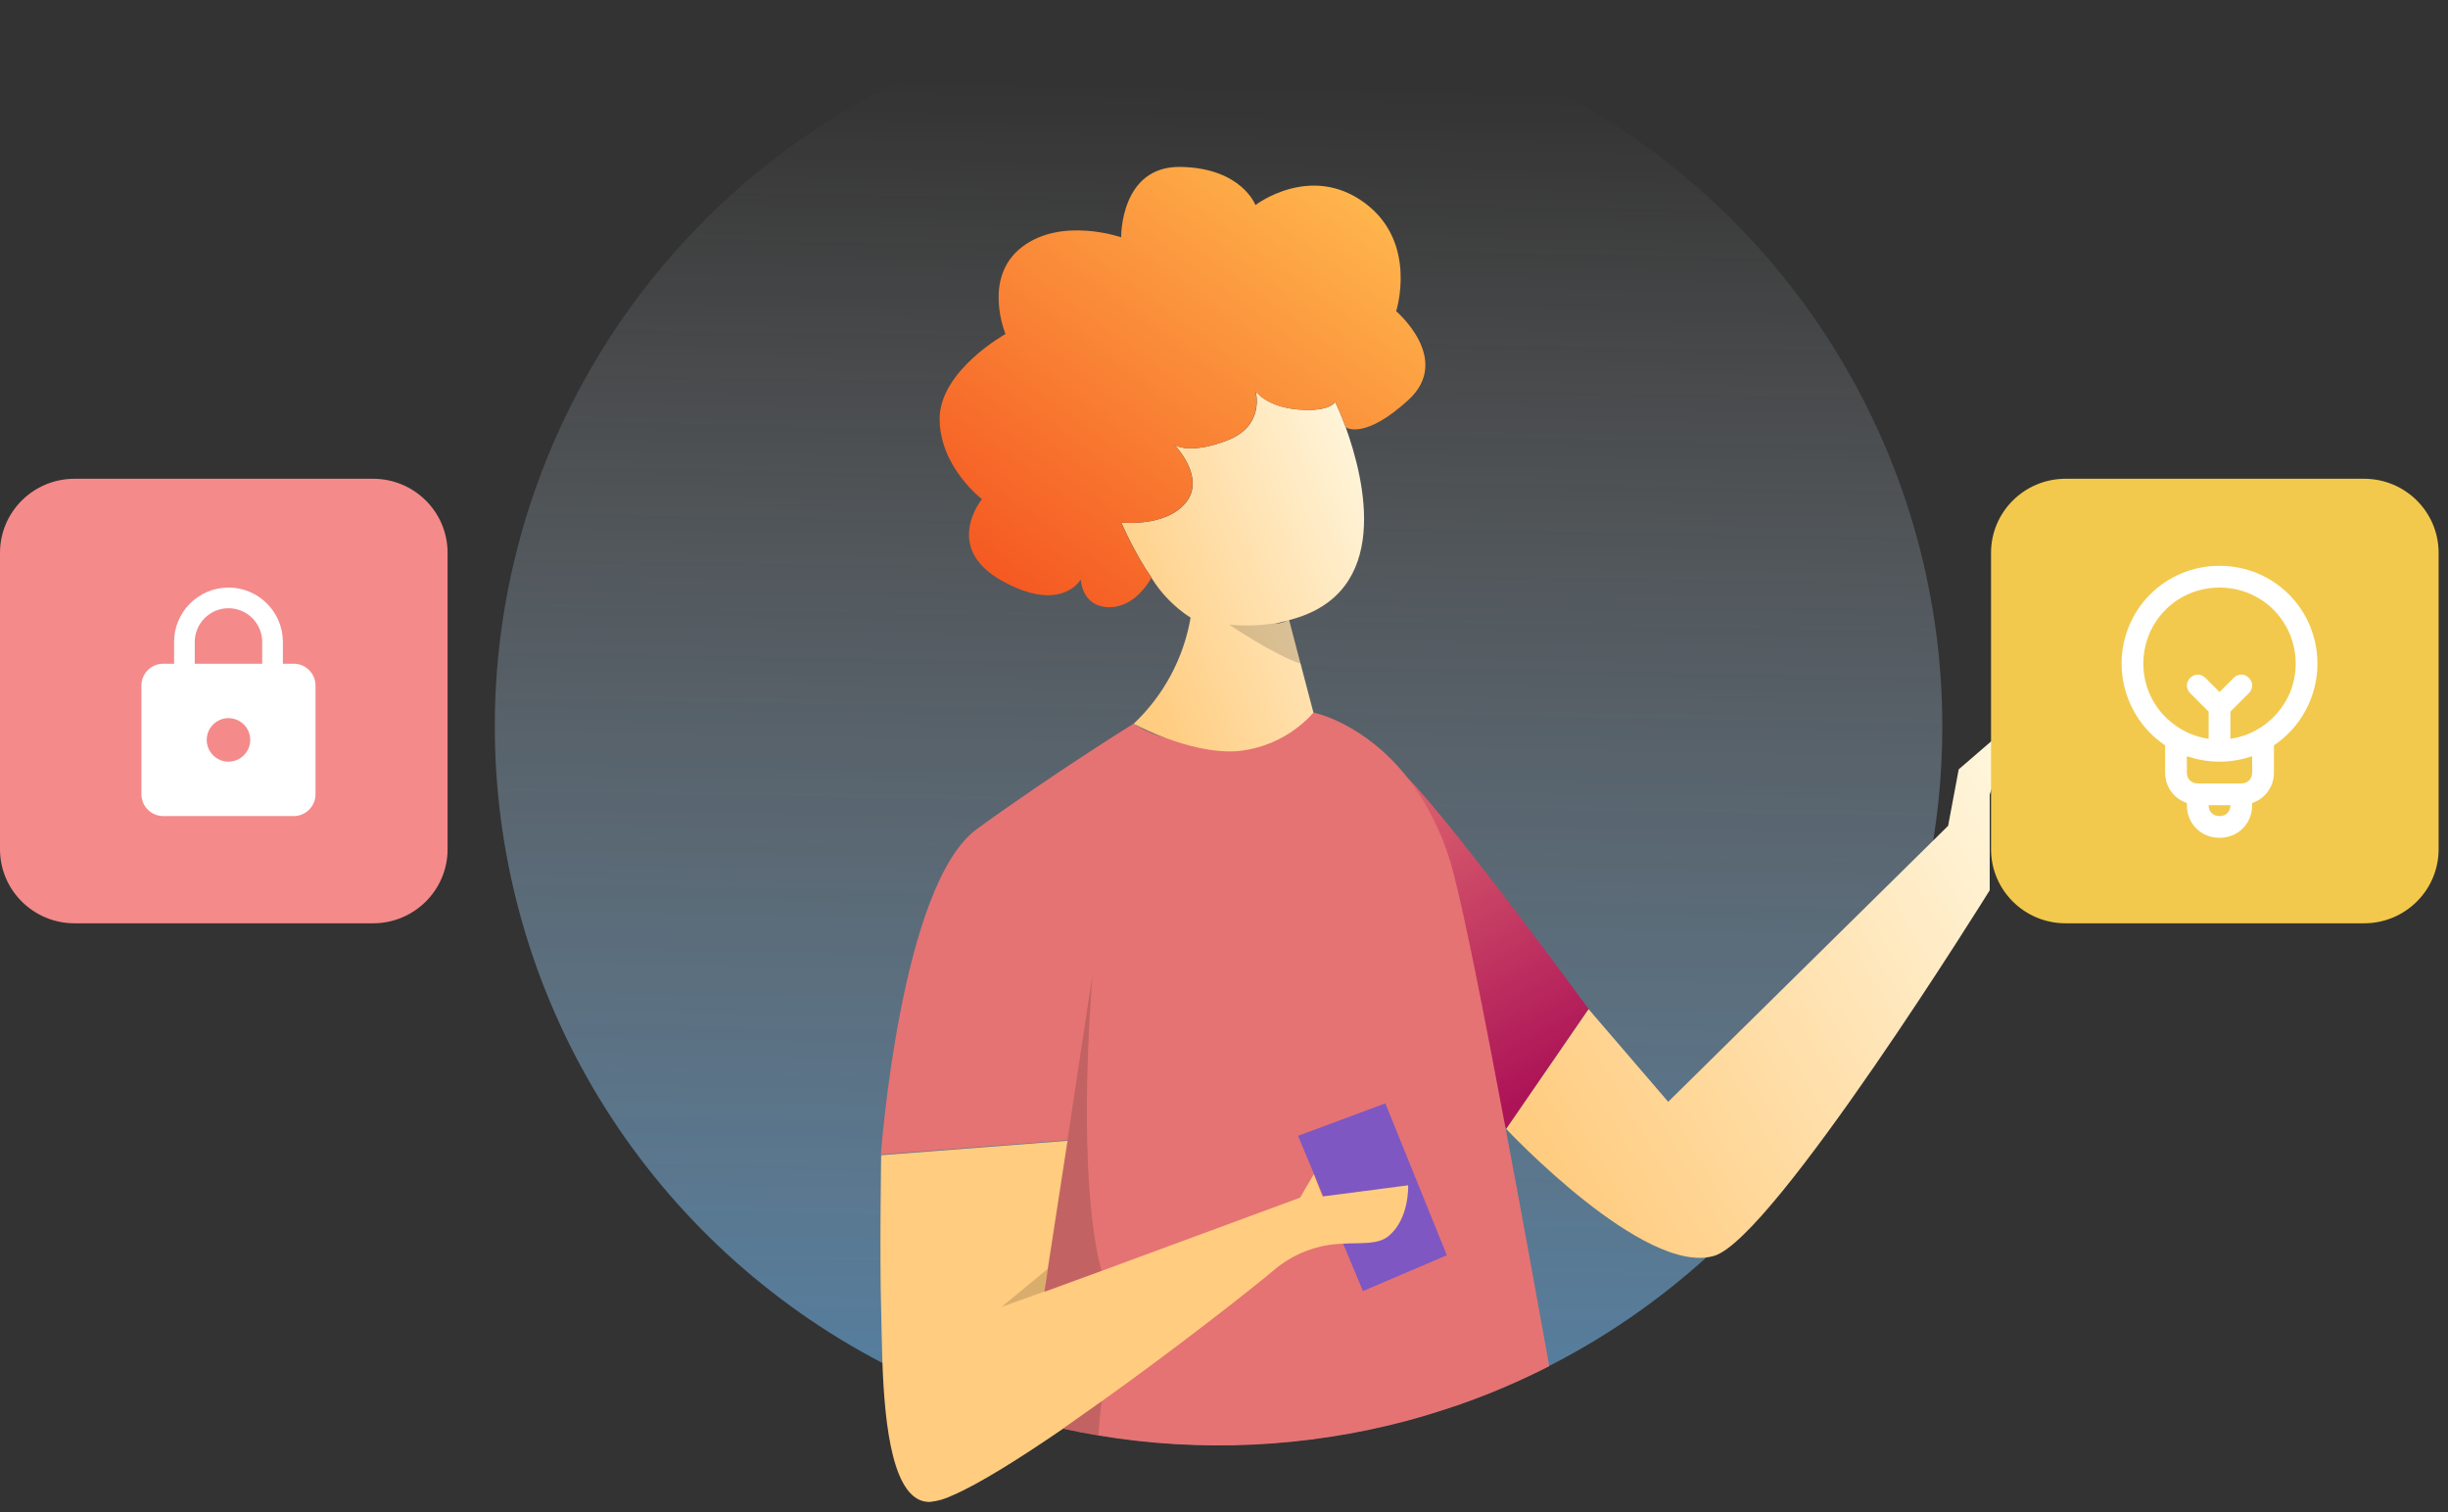 <svg width="225" height="139" viewBox="0 0 225 139" fill="none" xmlns="http://www.w3.org/2000/svg">
<rect x="0" y="0" width="225" height="139" fill="#333333" stroke="none"/>
<path d="M178.522 66.763C178.53 75.946 176.606 85.029 172.874 93.431C169.141 101.833 163.683 109.367 156.848 115.552C154.946 117.274 152.947 118.886 150.861 120.382C148.183 122.301 145.363 124.017 142.427 125.517H142.396C141.77 125.844 141.134 126.154 140.493 126.455C140.2 126.598 139.913 126.73 139.616 126.863C137.758 127.708 135.854 128.467 133.901 129.14C132.362 129.649 130.782 130.159 129.186 130.577C119.983 133.008 110.363 133.458 100.971 131.896C99.857 131.713 98.76 131.504 97.667 131.265L96.743 131.056C93.956 130.409 91.214 129.582 88.535 128.58C86.979 127.999 85.454 127.362 83.959 126.669C83.38 126.399 82.8 126.124 82.23 125.838C81.841 125.645 81.456 125.446 81.071 125.247C70.633 119.803 61.839 111.702 55.59 101.772C49.341 91.843 45.862 80.442 45.508 68.738C45.155 57.034 47.94 45.447 53.578 35.163C59.216 24.88 67.505 16.269 77.596 10.213C87.687 4.157 99.217 0.874 111.006 0.699C122.795 0.523 134.418 3.463 144.687 9.217C154.956 14.97 163.5 23.331 169.445 33.443C175.391 43.554 178.523 55.054 178.522 66.763Z" fill="url(#paint0_linear)"/>
<path d="M129.432 71.542C133.669 75.873 146.012 92.727 146.012 92.727L138.43 103.767L131.612 81.834L129.432 71.542Z" fill="url(#paint1_linear)"/>
<path d="M142.396 125.553C141.77 125.879 141.134 126.19 140.492 126.491C140.2 126.633 139.913 126.766 139.615 126.898C137.758 127.744 135.853 128.503 133.9 129.176C132.361 129.685 130.781 130.195 129.186 130.612C119.983 133.044 110.363 133.494 100.97 131.932C99.857 131.749 98.759 131.54 97.666 131.3C93.665 134.041 89.971 136.359 87.524 137.414L87.724 135.718L88.555 128.62L90.479 112.108L98.103 104.786L80.963 106.106C80.963 106.106 82.763 81.294 89.792 76.189C96.82 71.083 104.192 66.508 104.192 66.508C105.071 67.084 106.04 67.513 107.06 67.777C109.497 68.446 112.031 68.703 114.555 68.536C117.561 68.398 120.567 65.622 120.711 65.479C120.711 65.479 125.43 66.411 129.432 71.562C131.428 74.214 132.86 77.24 133.644 80.458C134.629 84.223 136.378 93.017 138.369 103.64C139.672 110.477 141.041 118.059 142.396 125.553Z" fill="url(#paint2_linear)"/>
<path d="M146.012 92.747L153.328 101.261L179.055 75.898L180.03 70.706L185.16 66.279L182.877 73.03V81.823C182.877 81.823 163.034 113.769 157.565 115.414C151.168 117.345 138.44 103.757 138.44 103.757L146.012 92.747Z" fill="url(#paint3_linear)"/>
<path d="M119.306 104.389L125.272 118.655L132.982 115.363L127.329 101.403L119.306 104.389Z" fill="#7E57C2"/>
<path d="M127.616 113.606C126.657 114.39 125.225 114.207 123.45 114.298C121.066 114.361 118.778 115.251 116.986 116.815C114.601 118.807 107.932 124.02 101.263 128.778C100.052 129.639 98.841 130.49 97.672 131.326C93.67 134.067 89.977 136.385 87.529 137.439C86.886 137.757 86.192 137.958 85.478 138.036C82.051 138.122 81.317 130.989 81.107 125.298C81.04 123.408 81.025 121.681 80.989 120.433C80.845 115.44 80.989 106.167 80.989 106.167L98.128 104.842L96.312 116.632L95.994 118.716V118.731L101.124 116.846L101.283 116.79L119.495 110.07L120.752 107.915L121.552 109.952H121.629L129.427 108.934C129.427 108.934 129.56 112.021 127.616 113.606Z" fill="url(#paint4_linear)"/>
<path d="M123.681 39.25C123.234 38.038 122.85 37.212 122.737 36.968V36.907C122.737 36.907 122.342 37.875 119.366 37.64C116.391 37.406 115.406 35.939 115.406 35.939C115.406 35.939 116.34 39.118 112.795 40.478C109.383 41.793 108.039 40.942 107.947 40.881C108.126 41.074 110.794 43.907 109.024 46.154C107.193 48.482 103.073 48.024 103.073 48.024V48.054C103.592 49.22 104.172 50.358 104.812 51.463C105.151 52.044 105.484 52.579 105.838 53.078V53.114C106.747 54.581 107.974 55.829 109.429 56.767C108.79 60.495 106.952 63.918 104.192 66.523C105.12 67.005 106.078 67.428 107.059 67.792C108.973 68.51 111.543 69.224 113.836 69.025C116.493 68.743 118.948 67.486 120.721 65.499L119.546 61.021L118.489 56.986C128.041 54.566 125.415 44.039 123.681 39.25ZM117.956 57.133L118.125 57.093L118.397 57.016C118.001 57.186 117.583 57.3 117.155 57.352C117.376 57.297 117.602 57.235 117.838 57.164L117.956 57.133Z" fill="url(#paint5_linear)"/>
<path d="M129.432 36.774C125.492 40.371 123.789 39.357 123.681 39.261V39.25C123.235 38.038 122.85 37.212 122.743 36.968L122.717 36.907C122.717 36.907 122.317 37.875 119.341 37.64C116.366 37.406 115.386 35.939 115.386 35.939C115.386 35.939 116.32 39.118 112.775 40.478C109.358 41.793 108.014 40.942 107.927 40.881C108.107 41.069 110.774 43.902 109.004 46.149C107.173 48.477 103.053 48.024 103.053 48.024V48.049C103.572 49.217 104.152 50.356 104.792 51.463C105.134 52.04 105.476 52.579 105.818 53.078V53.114C105.818 53.114 104.413 55.86 101.904 55.804C99.396 55.748 99.339 53.256 99.339 53.256C99.339 53.256 97.564 56.435 92.08 53.373C86.596 50.311 90.254 45.874 90.254 45.874C90.254 45.874 86.365 42.919 86.365 38.491C86.365 34.064 92.419 30.696 92.419 30.696C92.419 30.696 90.254 25.555 93.906 22.722C97.559 19.89 103.048 21.81 103.048 21.81C103.048 21.81 102.941 15.233 108.532 15.34C114.124 15.447 115.391 18.845 115.391 18.845C115.391 18.845 120.419 14.983 125.395 18.621C130.371 22.259 128.324 28.602 128.324 28.602C128.324 28.602 133.541 33.029 129.432 36.774Z" fill="url(#paint6_linear)"/>
<path opacity="0.15" d="M119.587 61.006C117.202 60.257 112.959 57.398 112.959 57.398C114.633 57.574 116.325 57.485 117.971 57.133L118.14 57.093L118.469 56.996H118.515L119.587 61.006Z" fill="black"/>
<path opacity="0.15" d="M100.416 89.547L98.103 104.832L96.287 116.622L92.06 120.112L101.258 116.795C101.258 116.795 98.872 110.029 100.416 89.547Z" fill="black"/>
<path opacity="0.15" d="M97.656 131.3C98.749 131.54 99.847 131.749 100.96 131.932C101.016 130.888 101.119 129.833 101.263 128.778L97.656 131.3Z" fill="black"/>
<path d="M217.284 44H189.854C186.069 44 183 47.047 183 50.807V78.049C183 81.809 186.069 84.856 189.854 84.856H217.284C221.07 84.856 224.138 81.809 224.138 78.049V50.807C224.138 47.047 221.07 44 217.284 44Z" fill="#F2C94C"/>
<path d="M213 61C213 56 209 52 204 52C199 52 195 56 195 61C195 64.1 196.6 66.9 199 68.5V71C199 72.3 199.8 73.4 201 73.8V74C201 75.7 202.3 77 204 77C205.7 77 207 75.7 207 74V73.8C208.2 73.4 209 72.3 209 71V68.5C211.4 66.9 213 64.1 213 61ZM197 61C197 57.1 200.1 54 204 54C207.9 54 211 57.1 211 61C211 64.5 208.4 67.4 205 67.9V65.4L206.7 63.7C207.1 63.3 207.1 62.7 206.7 62.3C206.3 61.9 205.7 61.9 205.3 62.3L204 63.6L202.7 62.3C202.3 61.9 201.7 61.9 201.3 62.3C200.9 62.7 200.9 63.3 201.3 63.7L203 65.4V67.9C199.6 67.4 197 64.5 197 61ZM204 75C203.4 75 203 74.6 203 74H205C205 74.6 204.6 75 204 75ZM207 71C207 71.6 206.6 72 206 72H202C201.4 72 201 71.6 201 71V69.5C201.9 69.8 202.9 70 204 70C205.1 70 206.1 69.8 207 69.5V71Z" fill="white"/>
<path d="M34.284 44H6.854C3.069 44 0 47.047 0 50.807V78.049C0 81.809 3.069 84.856 6.854 84.856H34.284C38.07 84.856 41.138 81.809 41.138 78.049V50.807C41.138 47.047 38.07 44 34.284 44Z" fill="#F58A8A"/>
<path d="M27 61H26V59C26 56.24 23.76 54 21 54C18.24 54 16 56.24 16 59V61H15C13.9 61 13 61.9 13 63V73C13 74.1 13.9 75 15 75H27C28.1 75 29 74.1 29 73V63C29 61.9 28.1 61 27 61ZM21 70C19.9 70 19 69.1 19 68C19 66.9 19.9 66 21 66C22.1 66 23 66.9 23 68C23 69.1 22.1 70 21 70ZM24.1 61H17.9V59C17.9 57.29 19.29 55.9 21 55.9C22.71 55.9 24.1 57.29 24.1 59V61Z" fill="white"/>
<defs>
<linearGradient id="paint0_linear" x1="112.273" y1="7.865" x2="110.029" y2="138.076" gradientUnits="userSpaceOnUse">
<stop stop-color="white" stop-opacity="0"/>
<stop offset="1" stop-color="#64B5F6" stop-opacity="0.6"/>
</linearGradient>
<linearGradient id="paint1_linear" x1="124.409" y1="67.165" x2="142.559" y2="99.279" gradientUnits="userSpaceOnUse">
<stop stop-color="#E57373"/>
<stop offset="1" stop-color="#AD1457"/>
</linearGradient>
<linearGradient id="paint2_linear" x1="28131.2" y1="39725.5" x2="26219.2" y2="49226.9" gradientUnits="userSpaceOnUse">
<stop stop-color="#E57373"/>
<stop offset="1" stop-color="#AD1457"/>
</linearGradient>
<linearGradient id="paint3_linear" x1="192.122" y1="78.94" x2="142.589" y2="107.833" gradientUnits="userSpaceOnUse">
<stop stop-color="#FFF8E1"/>
<stop offset="1" stop-color="#FFCC80"/>
</linearGradient>
<linearGradient id="paint4_linear" x1="21642.4" y1="22250.6" x2="18971.7" y2="20437.4" gradientUnits="userSpaceOnUse">
<stop stop-color="#FFF8E1"/>
<stop offset="1" stop-color="#FFCC80"/>
</linearGradient>
<linearGradient id="paint5_linear" x1="128.703" y1="44.439" x2="101.661" y2="55.652" gradientUnits="userSpaceOnUse">
<stop stop-color="#FFF8E1"/>
<stop offset="1" stop-color="#FFCC80"/>
</linearGradient>
<linearGradient id="paint6_linear" x1="122.486" y1="15.146" x2="91.053" y2="57.911" gradientUnits="userSpaceOnUse">
<stop stop-color="#FFB74D"/>
<stop offset="1" stop-color="#F4511E"/>
</linearGradient>
</defs>
</svg>
